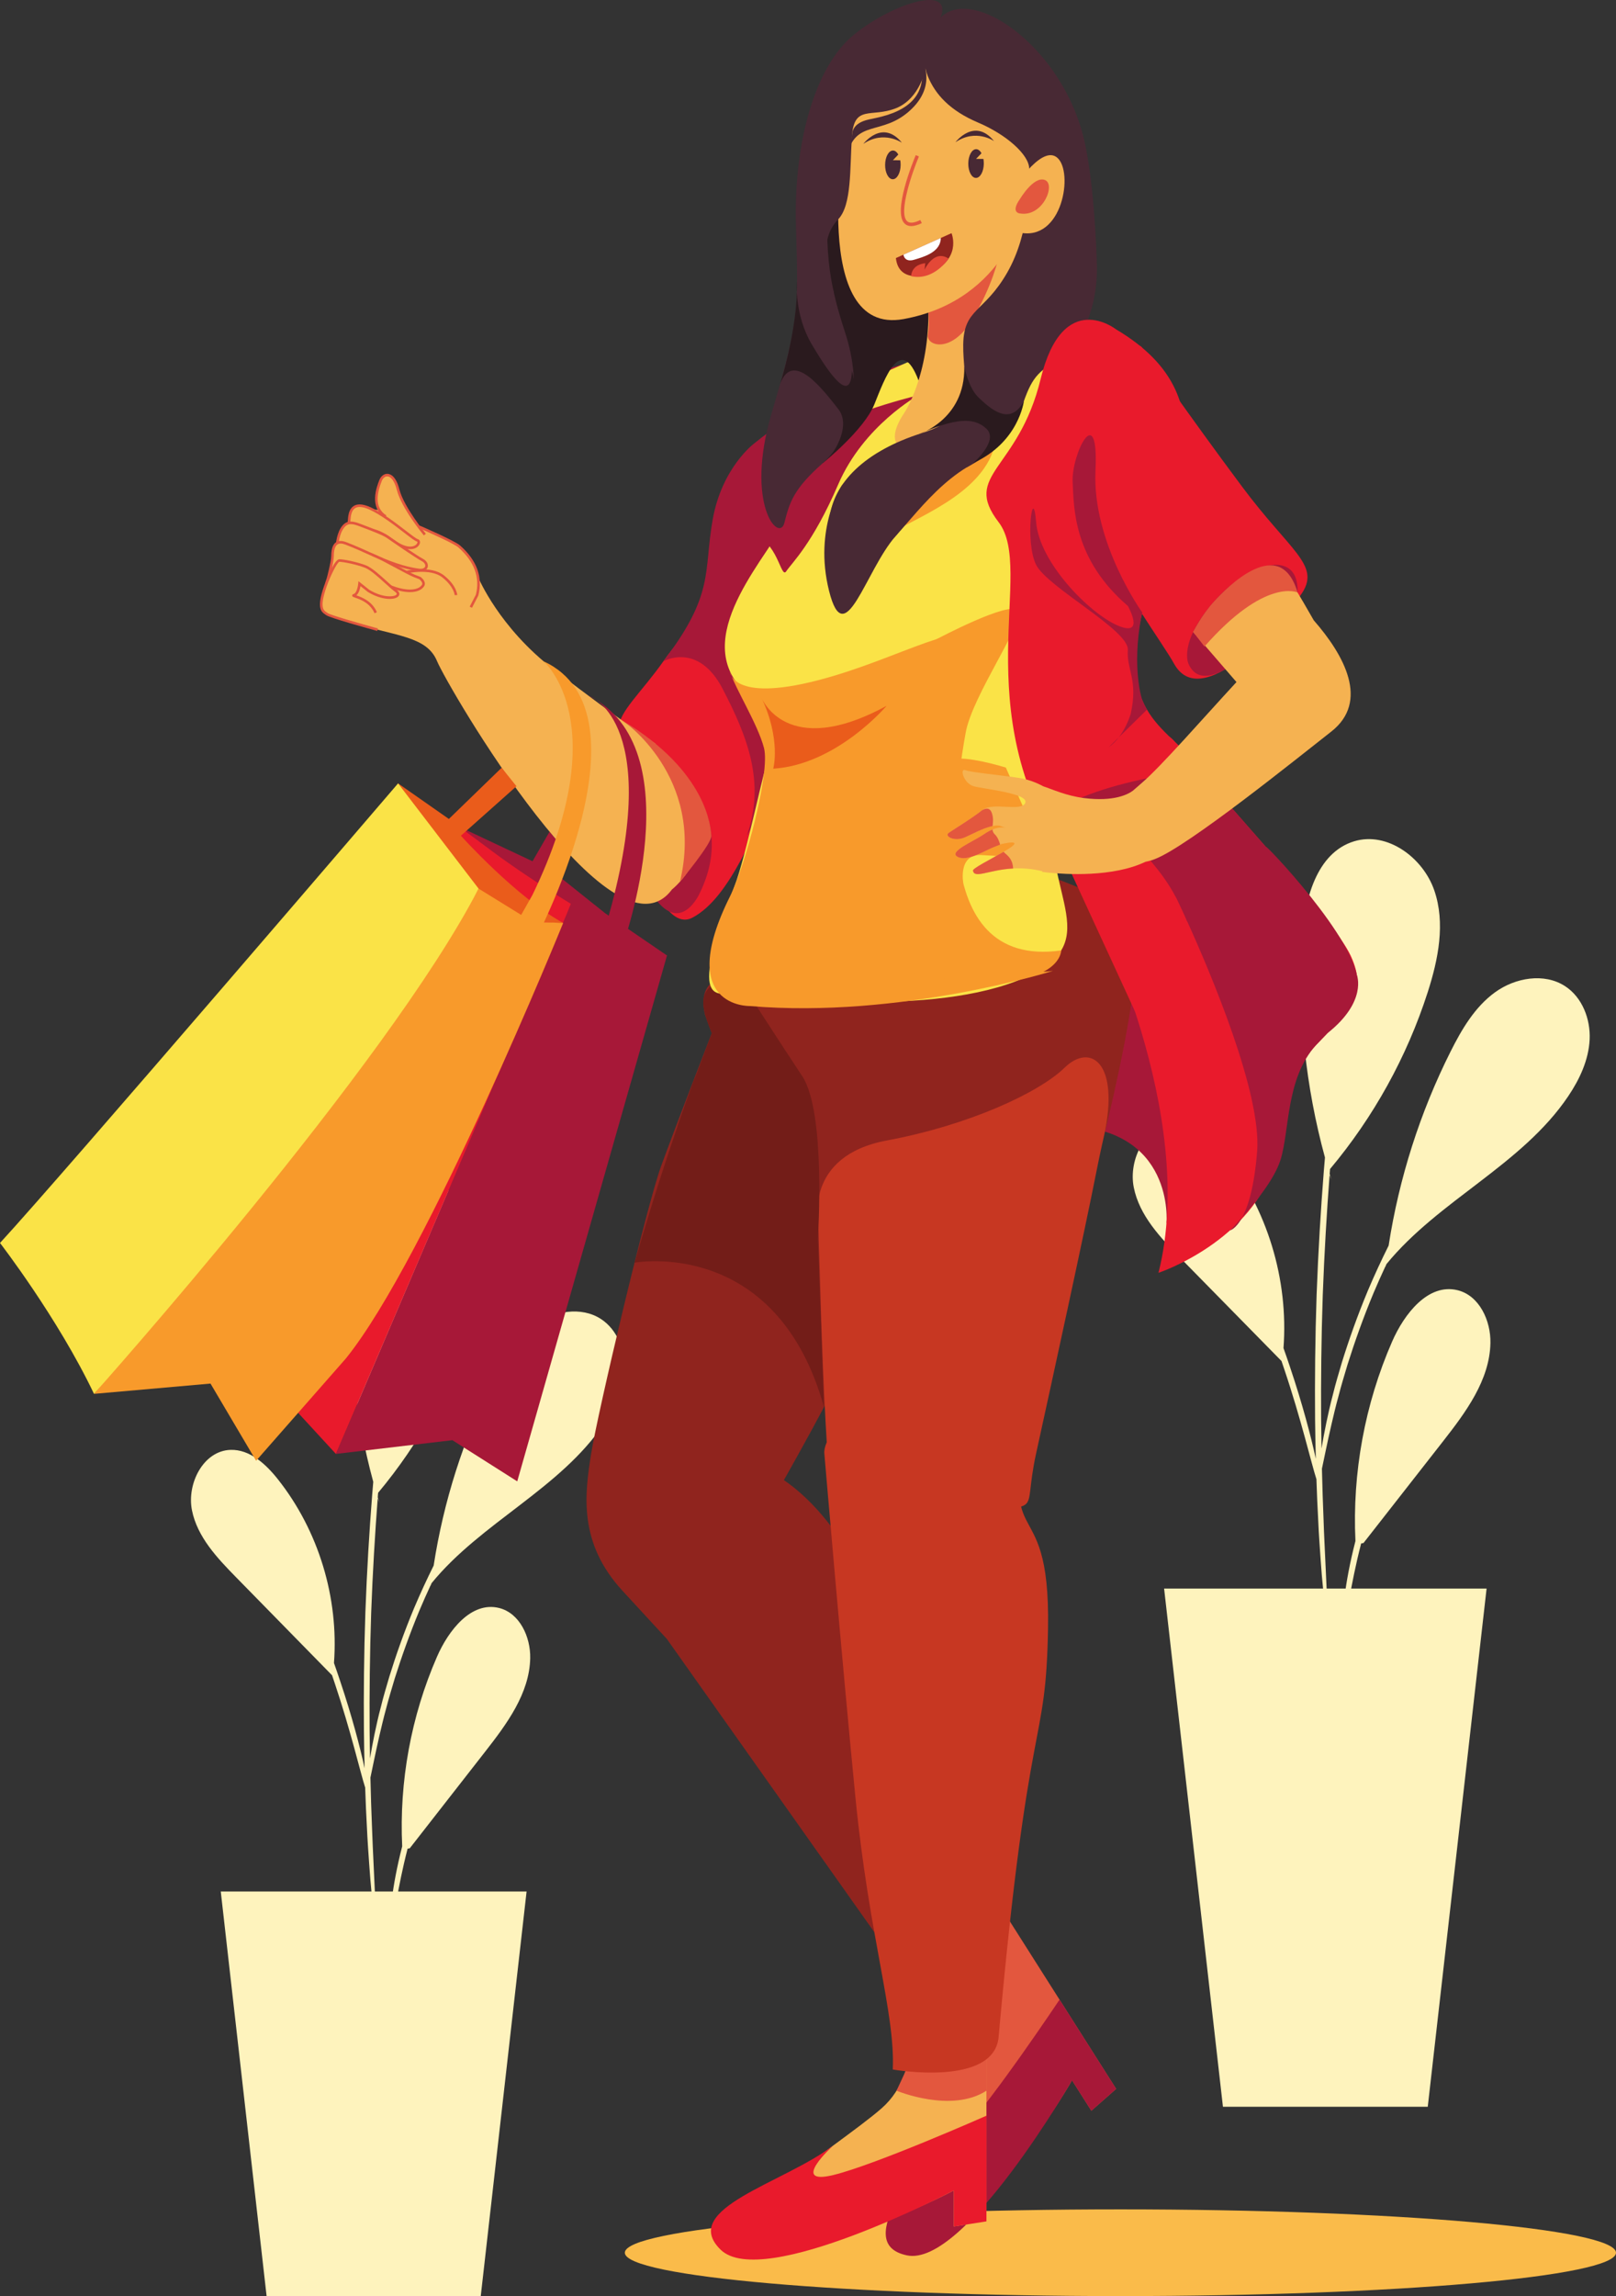 <svg width="440" height="625" viewBox="0 0 440 625" fill="none" xmlns="http://www.w3.org/2000/svg">
<rect x="0" y="0" width="440" height="625" fill="#333333" stroke="none"/>
<g clip-path="url(#clip0_16_1067)">
<path d="M143.378 514.871L128.187 648.93H101.744H75.3L60.11 514.871H143.378Z" fill="#FEF3BD"/>
<path d="M163.652 359.053C158.257 355.521 150.759 356.838 145.544 360.631C140.329 364.424 136.948 370.211 134.053 375.985C126.168 391.737 120.764 408.732 118.076 426.151C116.251 429.82 114.444 433.714 112.717 437.798C110.02 444.269 107.799 450.573 106.01 456.374C105.156 459.288 104.32 462.055 103.69 464.679C102.989 467.29 102.459 469.748 101.982 471.998C101.47 474.492 101.065 476.718 100.75 478.653C100.705 476.184 100.66 473.637 100.642 471.019C100.579 461.158 100.678 450.318 101.065 438.944C101.47 427.932 102.108 417.442 102.836 407.86L103.295 409.101C103.142 408.602 102.998 408.103 102.854 407.605C102.872 407.38 102.881 407.142 102.899 406.917C102.917 406.72 102.935 406.536 102.953 406.341C114.192 392.916 122.814 377.292 128.173 360.604C130.906 352.074 132.776 342.723 129.863 334.252C126.95 325.781 117.725 318.958 109.175 321.562C99.393 324.541 96.291 336.757 95.715 346.984C94.627 365.934 96.65 385.054 101.631 403.365C101.542 404.494 101.443 405.634 101.344 406.791C100.571 416.64 99.896 427.486 99.483 438.884C99.096 450.282 98.997 461.152 99.087 471.031C99.123 474.599 99.186 478.036 99.276 481.324C98.071 475.684 95.814 467.095 92.631 457.632C92.074 455.934 91.499 454.277 90.932 452.669C92.263 434.884 86.733 416.635 75.656 402.654C72.392 398.534 68.005 394.488 62.763 394.659C55.372 394.897 50.814 403.847 52.27 411.114C53.727 418.379 59.14 424.102 64.328 429.386C73.022 438.261 81.716 447.136 90.411 456.011C90.653 456.712 90.896 457.418 91.13 458.137C95.517 471.185 98.134 482.571 99.429 486.584C99.555 490.395 99.707 493.981 99.896 497.276C100.058 501.004 100.319 504.376 100.517 507.339C100.714 510.301 100.939 512.847 101.146 514.925C101.56 519.087 101.874 521.378 102.072 521.361C102.27 521.348 102.252 519.033 102.063 514.866C101.964 512.776 101.847 510.224 101.712 507.267C101.586 504.305 101.398 500.939 101.281 497.211C101.11 493.162 100.966 488.68 100.858 483.865C101.398 481.379 102.171 477.377 103.34 472.295C103.861 470.075 104.428 467.641 105.138 465.058C105.794 462.458 106.639 459.727 107.494 456.836C109.31 451.09 111.513 444.832 114.183 438.416C115.172 436.064 116.197 433.779 117.222 431.559L117.33 431.452C117.339 431.392 117.348 431.339 117.357 431.286C117.411 431.161 117.474 431.036 117.528 430.917C131.023 414.39 152.53 405.265 164.461 387.495C167.41 383.106 169.73 378.115 169.982 372.83C170.224 367.544 168.075 361.944 163.652 359.053Z" fill="#FEF3BD"/>
<path d="M135.874 437.692C128.287 435.828 122.095 443.812 118.977 450.983C111.928 467.148 108.668 484.958 109.508 502.578C106.566 513.952 105.93 522.798 106.566 522.833C107.29 522.921 108.094 514.332 110.983 503.201L111.575 503.1C118.411 494.343 125.248 485.593 132.076 476.837C137.986 469.274 144.169 460.969 144.363 451.363C144.478 445.557 141.492 439.075 135.874 437.692Z" fill="#FEF3BD"/>
<path d="M404.765 432.406L388.747 573.466H332.979L316.96 432.406H404.765Z" fill="#FEF3BD"/>
<path d="M426.155 268.449C420.459 264.733 412.559 266.119 407.057 270.11C401.555 274.101 397.99 280.19 394.942 286.266C386.624 302.841 380.928 320.724 378.093 339.052C376.169 342.912 374.258 347.01 372.441 351.307C369.6 358.116 367.258 364.75 365.365 370.853C364.466 373.92 363.586 376.831 362.924 379.592C362.187 382.34 361.625 384.926 361.125 387.294C360.582 389.917 360.151 392.26 359.82 394.296C359.776 391.697 359.739 389.018 359.707 386.263C359.645 375.887 359.751 364.481 360.157 352.513C360.582 340.926 361.256 329.888 362.018 319.806L362.505 321.111C362.343 320.587 362.193 320.062 362.037 319.537C362.056 319.294 362.074 319.05 362.093 318.813C362.106 318.607 362.124 318.413 362.143 318.207C373.996 304.081 383.089 287.642 388.734 270.082C391.62 261.106 393.593 251.267 390.52 242.354C387.448 233.44 377.724 226.261 368.707 229.001C358.396 232.135 355.124 244.99 354.512 255.751C353.369 275.69 355.498 295.809 360.757 315.075C360.657 316.264 360.551 317.463 360.451 318.682C359.632 329.045 358.927 340.457 358.483 352.45C358.077 364.444 357.978 375.881 358.065 386.276C358.109 390.03 358.177 393.646 358.265 397.107C356.997 391.173 354.618 382.134 351.264 372.177C350.671 370.391 350.071 368.648 349.466 366.955C350.871 348.24 345.038 329.038 333.36 314.328C329.919 309.993 325.297 305.736 319.764 305.915C311.97 306.166 307.168 315.583 308.704 323.229C310.234 330.875 315.948 336.897 321.413 342.456C330.581 351.795 339.755 361.133 348.922 370.472C349.178 371.209 349.428 371.952 349.678 372.708C354.305 386.444 357.066 398.419 358.433 402.641C358.565 406.652 358.727 410.425 358.921 413.892C359.089 417.814 359.364 421.362 359.576 424.479C359.782 427.596 360.02 430.276 360.245 432.462C360.675 436.841 361.006 439.253 361.213 439.234C361.425 439.221 361.406 436.785 361.206 432.4C361.106 430.201 360.981 427.515 360.838 424.404C360.707 421.287 360.501 417.746 360.382 413.823C360.201 409.563 360.051 404.846 359.932 399.781C360.501 397.163 361.319 392.953 362.555 387.606C363.099 385.27 363.698 382.709 364.454 379.991C365.141 377.255 366.034 374.382 366.933 371.34C368.844 365.293 371.167 358.709 373.984 351.957C375.027 349.483 376.107 347.078 377.194 344.742L377.306 344.63C377.318 344.567 377.325 344.511 377.331 344.455C377.393 344.324 377.456 344.192 377.518 344.068C391.744 326.677 414.426 317.076 427.004 298.377C430.114 293.758 432.562 288.508 432.824 282.946C433.08 277.385 430.813 271.492 426.155 268.449Z" fill="#FEF3BD"/>
<path d="M396.859 351.195C388.859 349.233 382.333 357.635 379.042 365.181C371.611 382.19 368.176 400.93 369.056 419.47C365.959 431.438 365.291 440.745 365.953 440.783C366.721 440.877 367.57 431.838 370.611 420.125L371.242 420.019C378.449 410.806 385.656 401.598 392.862 392.385C399.089 384.426 405.609 375.687 405.808 365.581C405.933 359.471 402.786 352.65 396.859 351.195Z" fill="#FEF3BD"/>
<path d="M440 613.2C440 619.715 379.585 625 305.063 625C230.539 625 170.127 619.715 170.127 613.2C170.127 606.679 230.539 601.394 305.063 601.394C379.585 601.394 440 606.679 440 613.2Z" fill="#FABB4A"/>
<path d="M317.603 332.886C317.603 332.886 320.008 306.831 289.657 306.403C259.31 305.977 301.754 240.134 317.647 265.393C333.547 290.652 327.895 328.845 317.603 332.886Z" fill="#A71838"/>
<path d="M253.477 529.259C253.477 529.259 267.751 542.602 263.33 557.856C258.909 573.104 235.654 621.065 255.38 608.54C275.105 596.01 291.893 566.264 291.893 566.264L297.151 574.547L303.902 568.6L274.625 522.469C274.625 522.469 245.453 517.915 253.477 529.259Z" fill="#E3573E"/>
<path d="M257.612 573.547C257.612 573.547 253.265 589.301 261.915 580.325C270.186 571.742 288.489 544.313 288.489 544.313L303.902 568.6L297.151 574.547L291.893 566.264C291.893 566.264 262.575 617.242 246.918 613.912C231.261 610.577 251.895 589.239 257.612 573.547Z" fill="#A71838"/>
<path d="M247.095 544.419C247.095 544.419 251.998 563.334 240.092 573.841C228.187 584.347 182.857 612.363 206.222 612.363C229.588 612.363 259.701 596.253 259.701 596.253V606.06L268.588 604.661V550.023C268.588 550.023 246.401 530.54 247.095 544.419Z" fill="#F5B251"/>
<path d="M244.109 569.093C244.109 569.093 258.974 575.321 268.588 569.093V560.529C268.588 560.529 249.942 549.767 246.566 563.784L244.109 569.093Z" fill="#E3573E"/>
<path d="M213.439 402.891C222.453 386.913 238.522 357.51 241.334 346.198C245.282 330.325 281.182 202.858 201.073 266.054C201.073 266.054 189.238 264.017 191.939 276.157L193.804 281.235C193.804 281.235 184.151 306.042 180.059 317.251C175.966 328.457 162.778 384.339 160.968 395.62C159.16 406.902 157.474 419.976 169.522 433.05C181.568 446.124 181.568 446.124 181.568 446.124L238.063 525.955L250.096 472.278C250.096 472.278 240.154 421.194 213.439 402.891Z" fill="#90241E"/>
<path d="M196.742 264.318C196.742 264.318 218.798 282.015 221.041 301.138C223.285 320.262 222.812 361.97 225.736 402.217C231.894 414.491 239.324 415.203 262.264 411.986C285.204 408.769 278.116 413.885 282.113 395.62C286.616 375.075 295.334 335.222 298.675 318.182C302.01 301.138 308.423 281.056 307.087 258.061C305.744 235.066 208.18 218.86 196.742 264.318Z" fill="#C73722"/>
<path d="M222.805 332.886C222.805 332.886 218.909 314.659 241.406 310.454C263.903 306.252 282.887 297.428 289.857 290.633C296.82 283.836 304.945 289.071 300.629 309.053C300.629 309.053 308.704 276.812 309.066 262.812C309.422 248.812 309.422 248.812 309.422 248.812C309.422 248.812 207.744 194.577 202.208 268.277C202.208 268.277 217.152 286.201 218.818 303.932C220.484 321.661 222.805 332.886 222.805 332.886Z" fill="#90241E"/>
<path d="M224.446 395.62C224.446 395.62 229.138 450.796 232.896 489.087C236.654 527.373 243.778 547.917 243.081 563.321C243.081 563.321 270.669 568.187 271.901 554.458C280.071 463.402 284.761 476.95 285.354 443.325C286.072 402.429 269.816 426.103 282.113 380.753C297.207 325.103 223.308 382.403 224.446 395.62Z" fill="#C73722"/>
<path d="M172.77 343.705C172.77 343.705 211.423 336.528 224.357 383.034L222.511 331.368C222.511 331.368 220.674 316.058 206.222 306.953C191.77 297.847 186.525 300.031 190.165 290.633C190.165 290.633 181.607 313.064 172.77 343.705Z" fill="#731D18"/>
<path d="M222.706 336.834C222.706 336.834 224.949 302.791 218.448 292.966C211.947 283.144 203.096 269.392 203.096 269.392C203.096 269.392 200.219 263.077 196.199 266.319C192.178 269.561 189.235 270.436 193.804 281.235C193.804 281.235 186.566 300.386 184.532 306.405C182.498 312.422 219.028 350.345 222.706 336.834Z" fill="#731D18"/>
<path d="M226.857 584.023C226.857 584.023 214.745 594.992 226.857 592.056C238.437 589.245 268.588 575.896 268.588 575.896V604.661L259.701 606.06V596.253C259.701 596.253 207.631 623.576 196.199 612.363C184.767 601.157 213.622 594.204 226.857 584.023Z" fill="#E91A2C"/>
<path d="M125.081 225.065L144.996 234.439L149.632 226.392L152.511 229.752L153.366 230.708L150.291 237.02L164.762 248.576L181.607 260.086C181.607 260.086 143.988 274.328 125.081 226.465V225.065Z" fill="#A71838"/>
<path d="M115.679 145.51C115.679 145.51 109.675 138.291 108.391 133.271C107.108 128.252 104.423 128.718 103.606 130.819C102.79 132.921 100.941 138.006 105.016 140.6L115.679 145.51Z" fill="#F5B251"/>
<path d="M207.136 120.702C207.136 120.702 197.562 125.401 194.087 150.82C191.54 169.436 186.766 171.246 180.698 179.894C174.629 188.541 168.48 193.707 168.41 198.375C168.178 214.018 177.747 255.416 188.484 249.813C199.221 244.211 205.627 224.77 212.318 213.244C219.01 201.717 248.222 119.098 207.136 120.702Z" fill="#E91A2C"/>
<path d="M167.217 207.41C167.217 207.41 164.294 197.833 168.962 198.375C173.631 198.916 203.743 216.525 190.438 243.276C190.438 243.276 183.602 258.5 174.416 237.346C174.416 237.346 169.205 226.178 167.217 207.41Z" fill="#A71838"/>
<path d="M180.635 179.995C180.635 179.995 190.057 174.626 196.742 187.48C203.427 200.334 208.503 212.962 203.339 227.484C203.339 227.484 209.246 217.05 210.537 213.244C211.829 209.439 212.286 200.101 206.106 191.463C199.925 182.824 198.802 174.314 202.096 167.089C205.391 159.865 208.593 154.375 211.338 150.259C214.082 146.142 221.7 136.654 225.584 128.259C229.469 119.864 237.889 105.686 250.096 98.218C250.096 98.218 229.34 101.304 205.355 120.702C205.355 120.702 196.531 127.225 194.027 141.542C191.523 155.859 194.639 161.617 180.635 179.995Z" fill="#A71838"/>
<path d="M178.357 202.342C178.357 202.342 170.236 197.13 150.757 182.222C135.872 170.829 130.217 157.184 130.217 157.184C130.217 157.184 129.283 149.583 120.88 146.466C112.477 143.35 99.873 134.131 98.472 141.542C97.071 148.953 81.199 165.293 94.737 169.264C108.275 173.234 116.211 173.216 119.012 179.996C121.814 186.776 166.72 264.045 182.968 242.108C182.968 242.108 192.081 235.118 191.938 221.624C191.938 221.624 189.529 216.637 178.357 202.342Z" fill="#F5B251"/>
<path d="M169.522 196.132C169.522 196.132 191.994 211.271 185.147 239.997C185.147 239.997 193.866 229.593 193.691 227.484C193.514 225.374 192.721 210.158 169.522 196.132Z" fill="#E3573E"/>
<path d="M94.271 146.466C94.271 146.466 94.971 142.999 95.088 141.364C95.204 139.731 95.671 136.059 100.806 138.42C105.941 140.781 112.36 146.735 113.644 147.085C114.927 147.435 112.827 151.521 106.875 147.085C100.922 142.649 99.055 144.53 97.538 145.917C96.021 147.305 93.547 150.677 94.271 146.466Z" fill="#F5B251"/>
<path d="M100.798 143.959C102.459 143.959 104.515 144.89 107.084 146.804C109.283 148.442 110.806 148.787 111.697 148.787C112.941 148.787 113.589 148.126 113.652 147.656C113.679 147.457 113.586 147.432 113.552 147.423C113.013 147.276 111.962 146.479 109.997 144.965C107.369 142.94 103.769 140.168 100.66 138.738C99.595 138.248 98.679 138.001 97.936 138.001C95.935 138.001 95.549 139.812 95.437 141.39C95.32 143.028 94.642 146.392 94.614 146.535C94.405 147.752 94.517 148.086 94.556 148.16C94.897 148.119 95.806 147.175 96.354 146.607C96.69 146.257 97.007 145.928 97.302 145.659L97.378 145.59C98.17 144.863 99.156 143.959 100.798 143.959ZM111.697 149.487C110.247 149.487 108.554 148.773 106.666 147.365C104.222 145.545 102.303 144.659 100.798 144.659C99.429 144.659 98.627 145.395 97.851 146.106L97.774 146.176C97.497 146.43 97.187 146.751 96.859 147.092C95.798 148.194 95.112 148.862 94.536 148.862C94.335 148.862 94.16 148.782 94.032 148.63C93.748 148.292 93.716 147.627 93.925 146.407C93.934 146.362 94.624 142.933 94.738 141.339C94.81 140.341 95.026 137.3 97.936 137.3C98.78 137.3 99.795 137.57 100.952 138.102C104.133 139.564 107.769 142.364 110.424 144.41C111.906 145.551 113.306 146.63 113.736 146.746C114.172 146.866 114.411 147.259 114.346 147.749C114.232 148.591 113.266 149.487 111.697 149.487Z" fill="#E3573E"/>
<path d="M91.703 149.136C91.703 149.136 91.82 146.034 92.987 144.05C94.153 142.066 95.437 141.948 97.888 142.882C100.339 143.816 104.22 145.223 105.547 146.154C106.875 147.085 113.294 151.521 115.045 152.454C116.795 153.389 116.469 155.49 114.006 155.139C111.543 154.789 107.809 153.972 101.973 151.287C96.137 148.602 91.003 152.925 91.703 149.136Z" fill="#F5B251"/>
<path d="M97.493 149.997C99.185 149.997 100.698 150.315 102.12 150.969C108.115 153.728 111.802 154.472 114.055 154.793C114.975 154.924 115.647 154.67 115.774 154.16C115.872 153.769 115.634 153.167 114.88 152.764C113.098 151.814 106.56 147.292 105.346 146.441C104.215 145.648 101.031 144.445 98.707 143.566C98.376 143.442 98.059 143.323 97.764 143.21C96.794 142.84 96.077 142.668 95.509 142.668C94.584 142.668 93.94 143.12 93.288 144.227C92.179 146.114 92.054 149.12 92.053 149.15L92.047 149.2C91.953 149.713 91.975 150.071 92.111 150.236C92.222 150.368 92.46 150.432 92.839 150.432C93.255 150.432 93.79 150.356 94.412 150.269C95.268 150.148 96.334 149.997 97.493 149.997ZM114.528 155.529C114.347 155.529 114.154 155.515 113.957 155.486C111.661 155.16 107.906 154.403 101.827 151.606C100.499 150.994 99.082 150.698 97.493 150.698C96.383 150.698 95.388 150.838 94.509 150.963C93.862 151.054 93.303 151.132 92.839 151.132C92.456 151.132 91.908 151.086 91.573 150.684C91.29 150.344 91.221 149.839 91.354 149.097C91.369 148.77 91.53 145.835 92.684 143.872C93.46 142.555 94.331 141.967 95.509 141.967C96.174 141.967 96.946 142.148 98.013 142.555C98.308 142.667 98.624 142.787 98.954 142.912C101.445 143.852 104.545 145.024 105.749 145.867C106.956 146.714 113.459 151.212 115.21 152.146C116.155 152.65 116.654 153.528 116.454 154.33C116.309 154.909 115.727 155.529 114.528 155.529Z" fill="#E3573E"/>
<path d="M89.308 157.475C89.308 157.475 90.536 152.922 90.536 151.404C90.536 149.887 90.744 146.618 94.141 147.902C97.538 149.186 102.129 151.39 103.414 151.931C104.698 152.471 111.31 156.191 112.827 156.774C114.344 157.357 114.344 157.357 114.344 157.357C114.344 157.357 116.095 158.642 114.928 159.692C114.928 159.692 113.177 162.261 106.408 159.692C99.639 157.124 95.437 154.089 93.453 156.774C91.469 159.459 87.496 162.611 89.308 157.475Z" fill="#F5B251"/>
<path d="M95.609 155.378C97.212 155.378 99.293 156.29 101.928 157.445C103.293 158.044 104.84 158.723 106.532 159.365C108.489 160.108 110.203 160.484 111.625 160.484C113.9 160.484 114.634 159.501 114.641 159.492L114.693 159.432C114.895 159.25 114.989 159.061 114.978 158.852C114.954 158.374 114.407 157.851 114.173 157.667L112.701 157.101C111.839 156.769 109.486 155.51 107.209 154.293C105.474 153.365 103.835 152.488 103.278 152.254C102.898 152.093 102.239 151.793 101.406 151.413C99.417 150.505 96.41 149.134 94.017 148.23C93.543 148.051 93.119 147.959 92.754 147.959C91.497 147.959 90.886 149.086 90.886 151.404C90.886 152.95 89.696 157.377 89.646 157.566C89.017 159.351 89.218 159.767 89.264 159.833C89.276 159.849 89.291 159.871 89.368 159.871C90.068 159.871 91.916 158.264 93.172 156.566C93.763 155.766 94.559 155.378 95.609 155.378ZM111.625 161.183C110.118 161.184 108.32 160.792 106.284 160.02C104.575 159.371 103.02 158.689 101.647 158.088C99.087 156.965 97.065 156.078 95.609 156.078C94.786 156.078 94.191 156.366 93.735 156.982C92.633 158.472 90.551 160.572 89.368 160.572C89.005 160.572 88.8 160.39 88.693 160.238C88.361 159.768 88.45 158.857 88.973 157.371C89.044 157.106 90.186 152.819 90.186 151.404C90.186 148.653 91.05 147.259 92.754 147.259C93.204 147.259 93.711 147.365 94.265 147.574C96.68 148.487 99.698 149.864 101.697 150.775C102.524 151.153 103.179 151.452 103.549 151.607C104.136 151.855 105.713 152.699 107.54 153.674C109.692 154.826 112.131 156.131 112.953 156.447L114.513 157.048L114.552 157.075C114.662 157.156 115.631 157.893 115.678 158.817C115.691 159.104 115.618 159.529 115.188 159.93C115.014 160.15 114.069 161.183 111.625 161.183Z" fill="#E3573E"/>
<path d="M89.017 158.408C89.017 158.408 91.353 152.571 92.403 152.571C93.453 152.571 97.188 153.304 99.522 154.222C101.857 155.139 105.591 159.173 107.809 160.834C110.026 162.494 105.474 163.959 100.339 160.834L97.888 158.875C97.888 158.875 97.654 161.677 96.371 162.027C95.088 162.377 103.878 162.691 102.809 171.406C102.809 171.406 89.833 167.864 89.017 167.163C88.201 166.463 85.981 166.346 89.017 158.408Z" fill="#F5B251"/>
<path d="M102.717 171.744C100.538 171.149 89.622 168.145 88.789 167.429C88.711 167.363 88.61 167.298 88.493 167.222C87.186 166.379 86.124 164.994 88.69 158.282C89.598 156.016 91.282 152.222 92.403 152.222C93.556 152.222 97.341 152.987 99.65 153.896C101.225 154.515 103.377 156.466 105.275 158.188C106.292 159.11 107.254 159.981 108.018 160.553C109.044 161.322 108.701 162.006 108.571 162.199C107.779 163.37 104.107 163.537 100.157 161.132L100.12 161.107L98.154 159.536C98.026 160.283 97.721 161.471 97.029 162.059C98.377 162.518 101.314 163.577 102.618 166.647L101.973 166.922C100.761 164.066 97.923 163.103 96.711 162.691C96.142 162.498 95.883 162.41 95.893 162.089C95.897 161.954 95.967 161.774 96.279 161.689C97.134 161.456 97.484 159.509 97.539 158.846L97.594 158.192L100.54 160.546C104.365 162.867 107.536 162.478 107.991 161.806C108.146 161.576 107.812 161.274 107.598 161.114C106.808 160.521 105.835 159.64 104.805 158.706C102.951 157.025 100.85 155.12 99.394 154.547C97.047 153.625 93.356 152.922 92.403 152.922C91.93 153.011 90.525 155.582 89.342 158.537C86.766 165.274 88.085 166.126 88.873 166.634C89.006 166.719 89.132 166.8 89.245 166.898C89.839 167.383 97.937 169.713 102.901 171.069L102.717 171.744Z" fill="#E3573E"/>
<path d="M115.41 145.734C115.163 145.437 109.341 138.397 108.052 133.358C107.478 131.113 106.522 129.736 105.492 129.675C104.862 129.633 104.248 130.136 103.932 130.947C102.789 133.889 101.677 138.059 105.204 140.304L104.828 140.895C100.408 138.082 102.57 132.521 103.28 130.693C103.707 129.592 104.593 128.923 105.534 128.975C106.339 129.023 107.823 129.635 108.731 133.185C109.98 138.071 115.889 145.215 115.949 145.287L115.41 145.734Z" fill="#E3573E"/>
<path d="M123.798 162.005C123.797 161.985 123.625 159.7 120.429 157.165C117.213 154.614 110.81 156.054 110.746 156.069L110.588 155.387C110.864 155.323 117.387 153.858 120.864 156.616C124.333 159.369 124.492 161.867 124.497 161.972L123.798 162.005Z" fill="#E3573E"/>
<path d="M128.504 165.449L127.883 165.127L129.576 161.864C130.748 157.189 129.16 152.881 124.855 149.054L124.806 149.01C123.694 148.021 117.251 145.114 114 143.715L114.277 143.071C114.665 143.238 123.798 147.176 125.271 148.486L125.32 148.531C129.848 152.556 131.505 157.113 130.245 162.075L130.217 162.15L128.504 165.449Z" fill="#E3573E"/>
<path d="M160.167 189.338C160.167 189.338 179.89 195.396 166.625 246.016L164.215 254.86L169.522 257.415C169.522 257.415 189.029 203.557 160.167 189.338Z" fill="#A71838"/>
<path d="M169.522 257.415L155.425 246.016L91.459 395.758L123.169 392.022L140.834 403.229L181.607 260.086L169.522 257.415Z" fill="#A71838"/>
<path d="M155.425 246.016C155.425 246.016 143.755 238.958 134.418 232.011C125.081 225.065 125.081 225.065 125.081 225.065C125.081 225.065 122.805 231.116 117.407 239.997C112.01 248.879 50.206 350.933 50.206 350.933L91.459 395.758L154.391 248.576L155.425 246.016Z" fill="#E91A2C"/>
<path d="M108.384 213.244L122.219 222.923L136.586 208.982L140.623 214.018L125.491 227.484C125.491 227.484 140.525 244.235 153.344 251.226C153.344 251.226 90.286 251.387 108.384 213.244Z" fill="#EA5C1B"/>
<path d="M130.3 241.875L144.995 250.952L153.344 251.226C153.344 251.226 116.266 342.518 94.141 369.816L69.728 397.625L57.314 376.612L25.593 379.411C25.593 379.411 108.748 279.965 130.3 241.875Z" fill="#F89A2B"/>
<path d="M130.3 241.875L108.384 213.244C108.384 213.244 16.808 320.124 0 338.339C0 338.339 15.738 358.709 25.593 379.411C25.593 379.411 105.649 289.836 130.3 241.875Z" fill="#FAE347"/>
<path d="M147.994 179.996C147.994 179.996 167.711 196.696 144.996 243.566L138.619 254.86L144.996 257.415C144.996 257.415 178.844 194.228 147.994 179.996Z" fill="#F89A2B"/>
<path d="M246.98 98.664C246.98 98.664 226.358 107.923 215.701 111.808C205.045 115.691 220 131.083 213.464 142.575C206.929 154.067 186.983 175.547 204.192 189.555C204.192 189.555 212.531 196.093 210.196 202.63C207.862 209.167 203.314 232.622 199.926 241.387C186.388 276.407 196.256 269.87 201.327 270.337C206.397 270.804 250.442 277.137 276.705 267.069C302.965 256.999 283.274 244.159 286.74 218.24C290.2 192.322 316.948 120.44 304.239 105.39C295.49 95.021 286.997 89.7 246.98 98.664Z" fill="#FAE347"/>
<path d="M262.286 240.443C262.286 240.443 260.731 232.397 267.267 232.748C273.803 233.098 284.798 233.799 284.798 233.799L273.871 208.934C273.871 208.934 262.482 205.384 258.748 206.809C255.013 208.233 248.177 238.511 262.286 240.443Z" fill="#F89A2B"/>
<path d="M198.776 182.784C198.776 182.784 199.023 191.279 222.619 185.197C244.974 179.435 263.533 167.098 268.784 174.705C274.036 182.312 248.678 192.171 247.953 219.907C247.55 235.316 265.048 267.58 286.74 264.267C286.74 264.267 244.974 277.342 204.192 273.845C204.192 273.845 183.587 274.439 198.776 243.966C202.898 235.696 209.763 210.234 208.012 203.581C206.262 196.926 200.036 187.202 198.776 182.784Z" fill="#F89A2B"/>
<path d="M255.157 173.918C255.157 173.918 274.946 163.407 277.117 166.208C279.29 169.01 264.816 189.088 262.949 199.362C261.081 209.634 251.447 264.012 288.945 258.707C288.945 258.707 288.945 272.731 246.98 264.733C221.695 259.915 227.292 194.703 255.157 173.918Z" fill="#F89A2B"/>
<path d="M230.682 157.629C230.682 157.629 235.404 148.931 244.974 143.795C254.546 138.658 271.446 131.42 271.398 116.712C271.351 102.003 278.291 94.062 288.945 95.114C288.945 95.114 281.501 93.261 271.525 94.48C261.548 95.699 225.724 139.244 230.682 157.629Z" fill="#F89A2B"/>
<path d="M207.308 189.85C207.308 189.85 213.946 207.076 241.406 192.121C241.406 192.121 227.836 208.156 210.537 209.236C210.537 209.236 212.724 201.368 207.308 189.85Z" fill="#EA5C1B"/>
<path d="M250.096 107.569C250.096 107.569 235.17 115.743 228.209 131.887C221.249 148.031 215.614 153.19 214.083 155.494C212.551 157.798 211.912 147.097 204.443 145.229C196.974 143.362 197.907 120.713 250.096 107.569Z" fill="#A71838"/>
<path d="M246.14 112.526C246.14 112.526 238.522 123.011 249.882 122.544C261.241 122.077 273.75 108.736 274.498 100.619C275.246 92.504 250.8 105.31 246.14 112.526Z" fill="#F5B251"/>
<path d="M224.05 126.046C224.05 126.046 235.239 117.078 238.063 110.075C240.887 103.07 245.243 90.746 250.096 103.561C250.096 103.561 256.375 100.186 253.182 81.668C249.991 63.147 260.896 7.416 248.091 14.799C235.286 22.176 207.213 26.455 224.05 126.046Z" fill="#2A1A1E"/>
<path d="M280.233 50.754L274.498 100.619L246.14 112.526C246.14 112.526 253.133 102.371 252.792 83.46C252.45 64.547 272.314 31.359 280.233 50.754Z" fill="#F5B251"/>
<path d="M252.802 85.095C252.802 85.095 253.116 88.289 252.651 91.183C252.185 94.078 258.931 96.439 264.61 87.137C270.291 77.837 271.901 70.012 271.901 70.012C271.901 70.012 262.159 39.473 252.792 83.46L252.802 85.095Z" fill="#E3573E"/>
<path d="M230.035 36.181C230.035 36.181 220.249 91.538 245.99 86.857C274.311 81.706 279.527 55.877 279.833 53.69C281.62 41.129 284.648 16.573 253.616 14.474C253.616 14.474 235.986 11.67 230.035 36.181Z" fill="#F5B251"/>
<path d="M265.765 43.246L267.238 41.709C266.865 41.035 266.356 40.616 265.79 40.61C264.623 40.597 263.661 42.34 263.642 44.502C263.623 46.663 264.552 48.418 265.718 48.431C266.886 48.443 267.847 46.7 267.867 44.539C267.87 44.096 267.832 43.664 267.761 43.265L265.765 43.246Z" fill="#482934"/>
<path d="M243.121 43.608L244.593 42.072C244.22 41.397 243.71 40.978 243.144 40.972C241.978 40.96 241.016 42.703 240.997 44.864C240.977 47.019 241.907 48.781 243.073 48.793C244.24 48.799 245.202 47.063 245.221 44.901C245.225 44.452 245.187 44.027 245.115 43.627L243.121 43.608Z" fill="#482934"/>
<path d="M248.116 61.542C247.389 61.542 246.791 61.324 246.326 60.88C242.968 57.694 248.675 43.802 249.337 42.228L250.198 42.59C248.47 46.7 244.519 57.882 246.969 60.199C247.637 60.836 248.852 60.73 250.583 59.893L250.99 60.736C249.879 61.273 248.919 61.542 248.116 61.542Z" fill="#E3573E"/>
<path d="M243.932 70.244L259.074 63.472C259.074 63.472 262.299 71.059 251.927 74.854C251.927 74.854 244.674 77.014 243.932 70.244Z" fill="#90241E"/>
<path d="M245.981 69.328C245.981 69.328 246.224 71.49 248.869 70.711C251.364 69.977 255.613 68.793 256.11 65.413C256.14 65.209 256.157 64.996 256.158 64.778L245.981 69.328Z" fill="white"/>
<path d="M248.092 75.182C248.092 75.182 247.982 72.112 251.927 71.645L251.739 73.413C251.739 73.413 254.296 67.741 258.274 70.393C258.274 70.393 254.316 76.54 248.092 75.182Z" fill="#E44837"/>
<path d="M253.182 12.575C253.182 12.575 250.628 15.849 252.628 20.752C254.627 25.649 258.596 30.091 266.298 33.358C274.001 36.625 280.164 42.084 280.233 45.888C280.302 49.699 280.539 63.241 274.235 74.215C267.933 85.188 262.432 83.879 262.264 93.756C262.097 103.633 266.651 112.971 251.069 117.874C235.487 122.777 226.884 131.436 225.833 141.242C224.783 151.047 232.438 152.799 238.063 150.697C243.688 148.596 251.174 134.588 263.187 127.234C275.198 119.88 267.173 114.032 269.786 102.598C272.398 91.164 297.257 85.563 296.558 48.793C295.852 12.02 254.974 -12.43 253.182 12.575Z" fill="#482934"/>
<path d="M252.007 18.628C252.007 18.628 250.587 26.818 243.932 29.466C237.277 32.115 232.566 28.379 231.965 37.093C231.364 45.807 231.965 55.77 228.226 59.693C222.412 65.789 225.754 74.556 227.005 79.517C228.256 84.478 201.624 17.173 251.739 17.948L252.007 18.628Z" fill="#482934"/>
<path d="M276.376 50.823C276.376 50.823 284.211 38.599 288.258 43.321C292.305 48.043 288.764 67.011 276.376 62.967C263.988 58.919 272.078 59.931 276.376 50.823Z" fill="#F5B251"/>
<path d="M277.735 54.134C277.735 54.134 281.47 47.831 284.505 48.999C287.54 50.167 283.936 59.15 277.735 58.107C277.735 58.107 275.005 57.982 277.735 54.134Z" fill="#E3573E"/>
<path d="M231.965 37.093C232.051 36.169 231.933 33.514 236.657 32.502C241.406 31.484 255.017 29.322 250.037 14.374C250.037 14.374 256.104 22.151 248.091 29.778C240.078 37.405 232.765 31.952 230.43 43.002L231.965 37.093Z" fill="#482934"/>
<path d="M229.262 132.088C229.262 132.088 221.437 143.693 225.736 160.852C230.035 178.012 235.633 155.187 243.932 145.84C252.231 136.492 239.343 120.135 229.262 132.088Z" fill="#482934"/>
<path d="M260.143 38.723C260.143 38.723 265.312 31.865 270.658 38.405C270.658 38.405 265.71 34.925 260.143 38.723Z" fill="#482934"/>
<path d="M235.065 39.167C235.065 39.167 240.234 32.308 245.579 38.855C245.579 38.855 240.631 35.375 235.065 39.167Z" fill="#482934"/>
<path d="M256.158 4.736C256.158 4.736 256.026 18.416 248.091 21.683C240.156 24.95 226.954 26.586 225.736 47.131C224.517 67.677 225.217 75.612 230.119 90.557C235.021 105.5 231.986 119.042 224.05 126.046C216.114 133.05 214.98 136.689 213.579 142.293C212.179 147.896 202.727 137.389 210.078 112.526C217.431 87.663 217.431 84.926 216.73 61.605C216.03 38.286 222.142 18.322 231.946 9.921C241.749 1.513 259.548 -4.703 256.158 4.736Z" fill="#482934"/>
<path d="M263.187 127.234C263.187 127.234 274.723 121.527 277.648 112.526C280.577 103.525 281.726 101.717 287.915 98.016C294.103 94.317 299.006 84.119 298.656 71.883C298.306 59.65 297.057 47.444 296.002 42.234C294.94 37.031 288.701 74.105 276.523 84.736C264.345 95.367 263.91 113.918 263.187 127.234Z" fill="#482934"/>
<path d="M217.014 76.723C217.014 76.723 216.165 85.513 221.041 93.756C225.917 101.998 231.67 110.17 231.945 100.948C231.945 100.948 236.156 113.199 226.857 123.035C226.857 123.035 231.901 115.93 228.209 111.299C224.517 106.667 215.33 94.094 212.125 105.494C212.125 105.494 217.243 89.972 217.014 76.723Z" fill="#2A1A1E"/>
<path d="M262.554 99.88C262.554 99.88 263.731 105.733 266.532 108.302C269.333 110.871 274.925 116.419 278.778 109.19C278.778 109.19 277.423 120.442 264.974 126.046C264.974 126.046 272.045 119.972 268.588 116.705C265.131 113.438 260.047 113.854 250.096 118.189C250.096 118.189 262.778 114.337 262.554 99.88Z" fill="#2A1A1E"/>
<path d="M297.7 247.218C297.7 247.218 326.39 303.056 315.424 346.466C315.424 346.466 341.178 337.971 347.374 315.739C353.575 293.514 350.24 293.038 358.346 284.45C366.452 275.863 372.878 271.093 367.757 260.121C362.636 249.149 328.464 212.95 319.745 201.785C311.021 190.62 295.727 243.808 297.7 247.218Z" fill="#E91A2C"/>
<path d="M310.753 94.358C310.753 94.358 323.686 113.024 338.218 132.505C351.189 149.897 359.333 153.666 354.674 161.194C351.689 166.013 327.764 195.337 319.664 180.658C313.757 169.96 275.308 120.598 292.061 97.836C292.061 97.836 296.245 86.327 310.753 94.358Z" fill="#E91A2C"/>
<path d="M323.617 180.744C323.617 180.744 320.713 174.965 330.518 163.759C340.317 152.552 355.43 148.447 353.063 163.74C353.063 163.74 329.419 193.596 323.617 180.744Z" fill="#A71838"/>
<path d="M315.549 260.748C322.55 251.409 318.815 251.876 324.885 240.202C330.955 228.528 336.557 228.061 329.088 213.119C321.619 198.177 303.627 198.215 310.753 167.844C317.885 137.473 337.026 109.321 303.877 89.652C303.877 89.652 289.407 78.215 283.337 103.175C277.267 128.135 261.864 129.053 271.901 142.135C281.938 155.218 262.758 192.573 289.857 233.665L309.067 275.387L315.549 260.748Z" fill="#E91A2C"/>
<path d="M289.463 233.013C289.632 233.399 289.857 233.665 289.857 233.665L289.463 233.013Z" fill="#A71838"/>
<path d="M334.871 334.941C334.871 334.941 336.47 334.604 338.218 331.381C336.282 333.542 334.871 334.941 334.871 334.941Z" fill="#A71838"/>
<path d="M369.443 265.393C366.752 252.128 340.342 225.502 345.306 231.267L335.495 220.074L332.785 221.887C331.961 219.34 330.955 217.206 330.955 217.206C330.955 217.206 329.013 211.937 327.421 210.252C325.822 208.567 281.22 215.859 285.666 226.688L289.463 233.013C289.095 232.171 288.995 230.759 292.061 230.28C293.991 229.977 298.512 230.654 304.326 230.156V230.954C304.408 230.723 304.657 230.44 305.045 230.114C304.888 230.115 304.757 230.121 304.645 230.128C304.789 230.114 304.932 230.1 305.076 230.086C305.063 230.095 305.057 230.104 305.045 230.114C306.537 230.098 310.059 230.438 312.751 233.665C313.038 234.014 313.332 234.364 313.619 234.714V234.715C315.886 237.453 318.128 240.337 320.389 244.65C320.57 245.021 321.407 246.773 322.668 249.52C322.849 249.955 323.03 250.394 323.218 250.853C323.218 250.853 323.23 250.831 323.249 250.795C329.488 264.54 343.527 297.516 342.29 313.391C341.528 323.092 339.811 328.439 338.218 331.381C341.74 327.439 347.005 320.955 348.648 315.739C351.189 307.666 350.028 293.602 358.346 284.45L361.437 281.235C372.347 272.612 369.443 265.393 369.443 265.393Z" fill="#A71838"/>
<path d="M304.326 231.267V230.953C304.283 231.072 304.276 231.178 304.326 231.267Z" fill="#A71838"/>
<path d="M357.709 168.855C354.068 162.45 350.015 155.624 348.722 154.636C346.206 152.713 335.339 157.861 324.866 172.011L336.663 185.658C327.427 195.656 316.13 208.639 310.852 213.151C310.234 213.683 309.672 214.172 309.141 214.64C309.141 214.641 309.135 214.642 309.135 214.642C309.135 214.642 309.129 214.645 309.123 214.653C308.917 214.835 308.71 215.018 308.517 215.191C307.155 216.225 303.327 218.265 295.177 217.237C290.244 216.614 286.459 214.809 284.061 214.038C284.061 214.037 284.061 214.036 284.055 214.034C284.055 214.034 281.732 212.684 278.697 211.984C278.06 211.836 277.073 211.679 275.888 211.517C271.426 210.902 264.216 210.202 262.881 209.648C261.192 208.948 262.359 213.284 265.16 214.034C267.961 214.785 280.096 215.952 279.165 218.521C278.228 221.089 270.295 218.227 267.494 220.475C264.693 222.723 259.677 225.758 258.334 226.693C256.99 227.626 259.902 229.26 262.881 227.86C265.86 226.459 265.86 226.459 265.86 226.459C265.86 226.459 270.528 224.124 272.396 224.824C273.118 225.095 273.559 225.261 273.831 225.363C273.003 225.135 270.999 224.958 267.961 227.042C264.888 229.15 258.157 231.828 260.725 233.229C263.292 234.63 268.108 231.584 270.412 230.661C272.715 229.739 272.715 229.739 272.715 229.739L273.718 229.548C273.718 229.548 279.321 228.326 273.718 231.595C269.876 233.837 264.838 236.346 264.926 236.965C265.377 240.12 272.46 234.361 283.78 237.149C283.786 237.264 283.787 237.331 283.787 237.331C283.787 237.331 284.23 237.395 285.017 237.482C285.017 237.482 285.017 237.483 285.023 237.483C285.185 237.533 285.354 237.544 285.516 237.535C290.131 238.006 303.021 238.829 311.883 234.583C311.889 234.58 311.895 234.578 311.895 234.576C312.664 234.439 313.519 234.2 314.487 233.828C323.586 230.327 353.65 206.034 362.449 199.159C372.972 190.939 365.965 178.283 357.709 168.855Z" fill="#F5B251"/>
<path d="M262.881 227.86C265.86 226.459 265.86 226.459 265.86 226.459C265.86 226.459 268.224 225.279 270.262 224.85C270.352 223.883 270.548 222.74 270.062 221.324C269.498 219.681 268.278 220.022 267.398 220.551C267.084 220.801 266.745 221.059 266.387 221.323L266.386 221.324C263.528 223.429 259.514 225.871 258.334 226.693C256.99 227.626 259.902 229.26 262.881 227.86Z" fill="#E3573E"/>
<path d="M270.412 230.661C271.445 230.248 272.012 230.02 272.326 229.895C271.992 228.907 271.677 227.887 270.902 227.16C270.453 226.738 270.285 226.287 270.24 225.791C269.56 226.069 268.803 226.464 267.961 227.042C264.888 229.15 258.158 231.828 260.725 233.229C263.292 234.63 268.108 231.584 270.412 230.661Z" fill="#E3573E"/>
<path d="M275.853 236.399C275.73 234.587 275.196 233.54 273.688 232.296C273.528 232.164 273.39 232.014 273.265 231.857C269.492 234.029 264.842 236.37 264.927 236.965C265.26 239.3 269.227 236.752 275.853 236.4C275.853 236.399 275.853 236.399 275.853 236.399Z" fill="#E3573E"/>
<path d="M301.872 203.403C302.934 202.636 303.846 201.708 304.639 200.686C303.059 202.233 301.872 203.403 301.872 203.403Z" fill="#A71838"/>
<path d="M311.009 190.638L311.021 190.62C311.021 190.62 308.061 182.106 310.753 167.844L311.021 166.734C311.021 166.734 297.345 147.747 298.275 128.135C299.212 108.523 291.674 123.63 292.061 131.252C292.411 138.335 292.224 152.174 307.093 164.948C307.087 164.941 312.027 173.595 304.289 170.252C296.558 166.91 282.993 153.1 282.113 142.135C281.239 131.17 279.022 147.617 282.113 153.753C285.204 159.887 307.493 171.561 307.087 176.93C306.681 182.297 309.966 184.95 307.861 194.351C307.143 196.529 306.113 198.774 304.639 200.686C307.724 197.651 312.301 193.158 312.301 193.16C312.295 193.16 311.671 192.15 311.009 190.638Z" fill="#A71838"/>
<path d="M327.951 175.988L324.866 172.011C324.866 172.011 327.015 167.611 330.518 163.759C334.015 159.906 348.529 145.129 353.306 161.28C353.306 161.28 344.545 157.106 327.951 175.988Z" fill="#E3573E"/>
</g>
<defs>
<clipPath id="clip0_16_1067">
<rect width="440" height="625" fill="white"/>
</clipPath>
</defs>
</svg>
